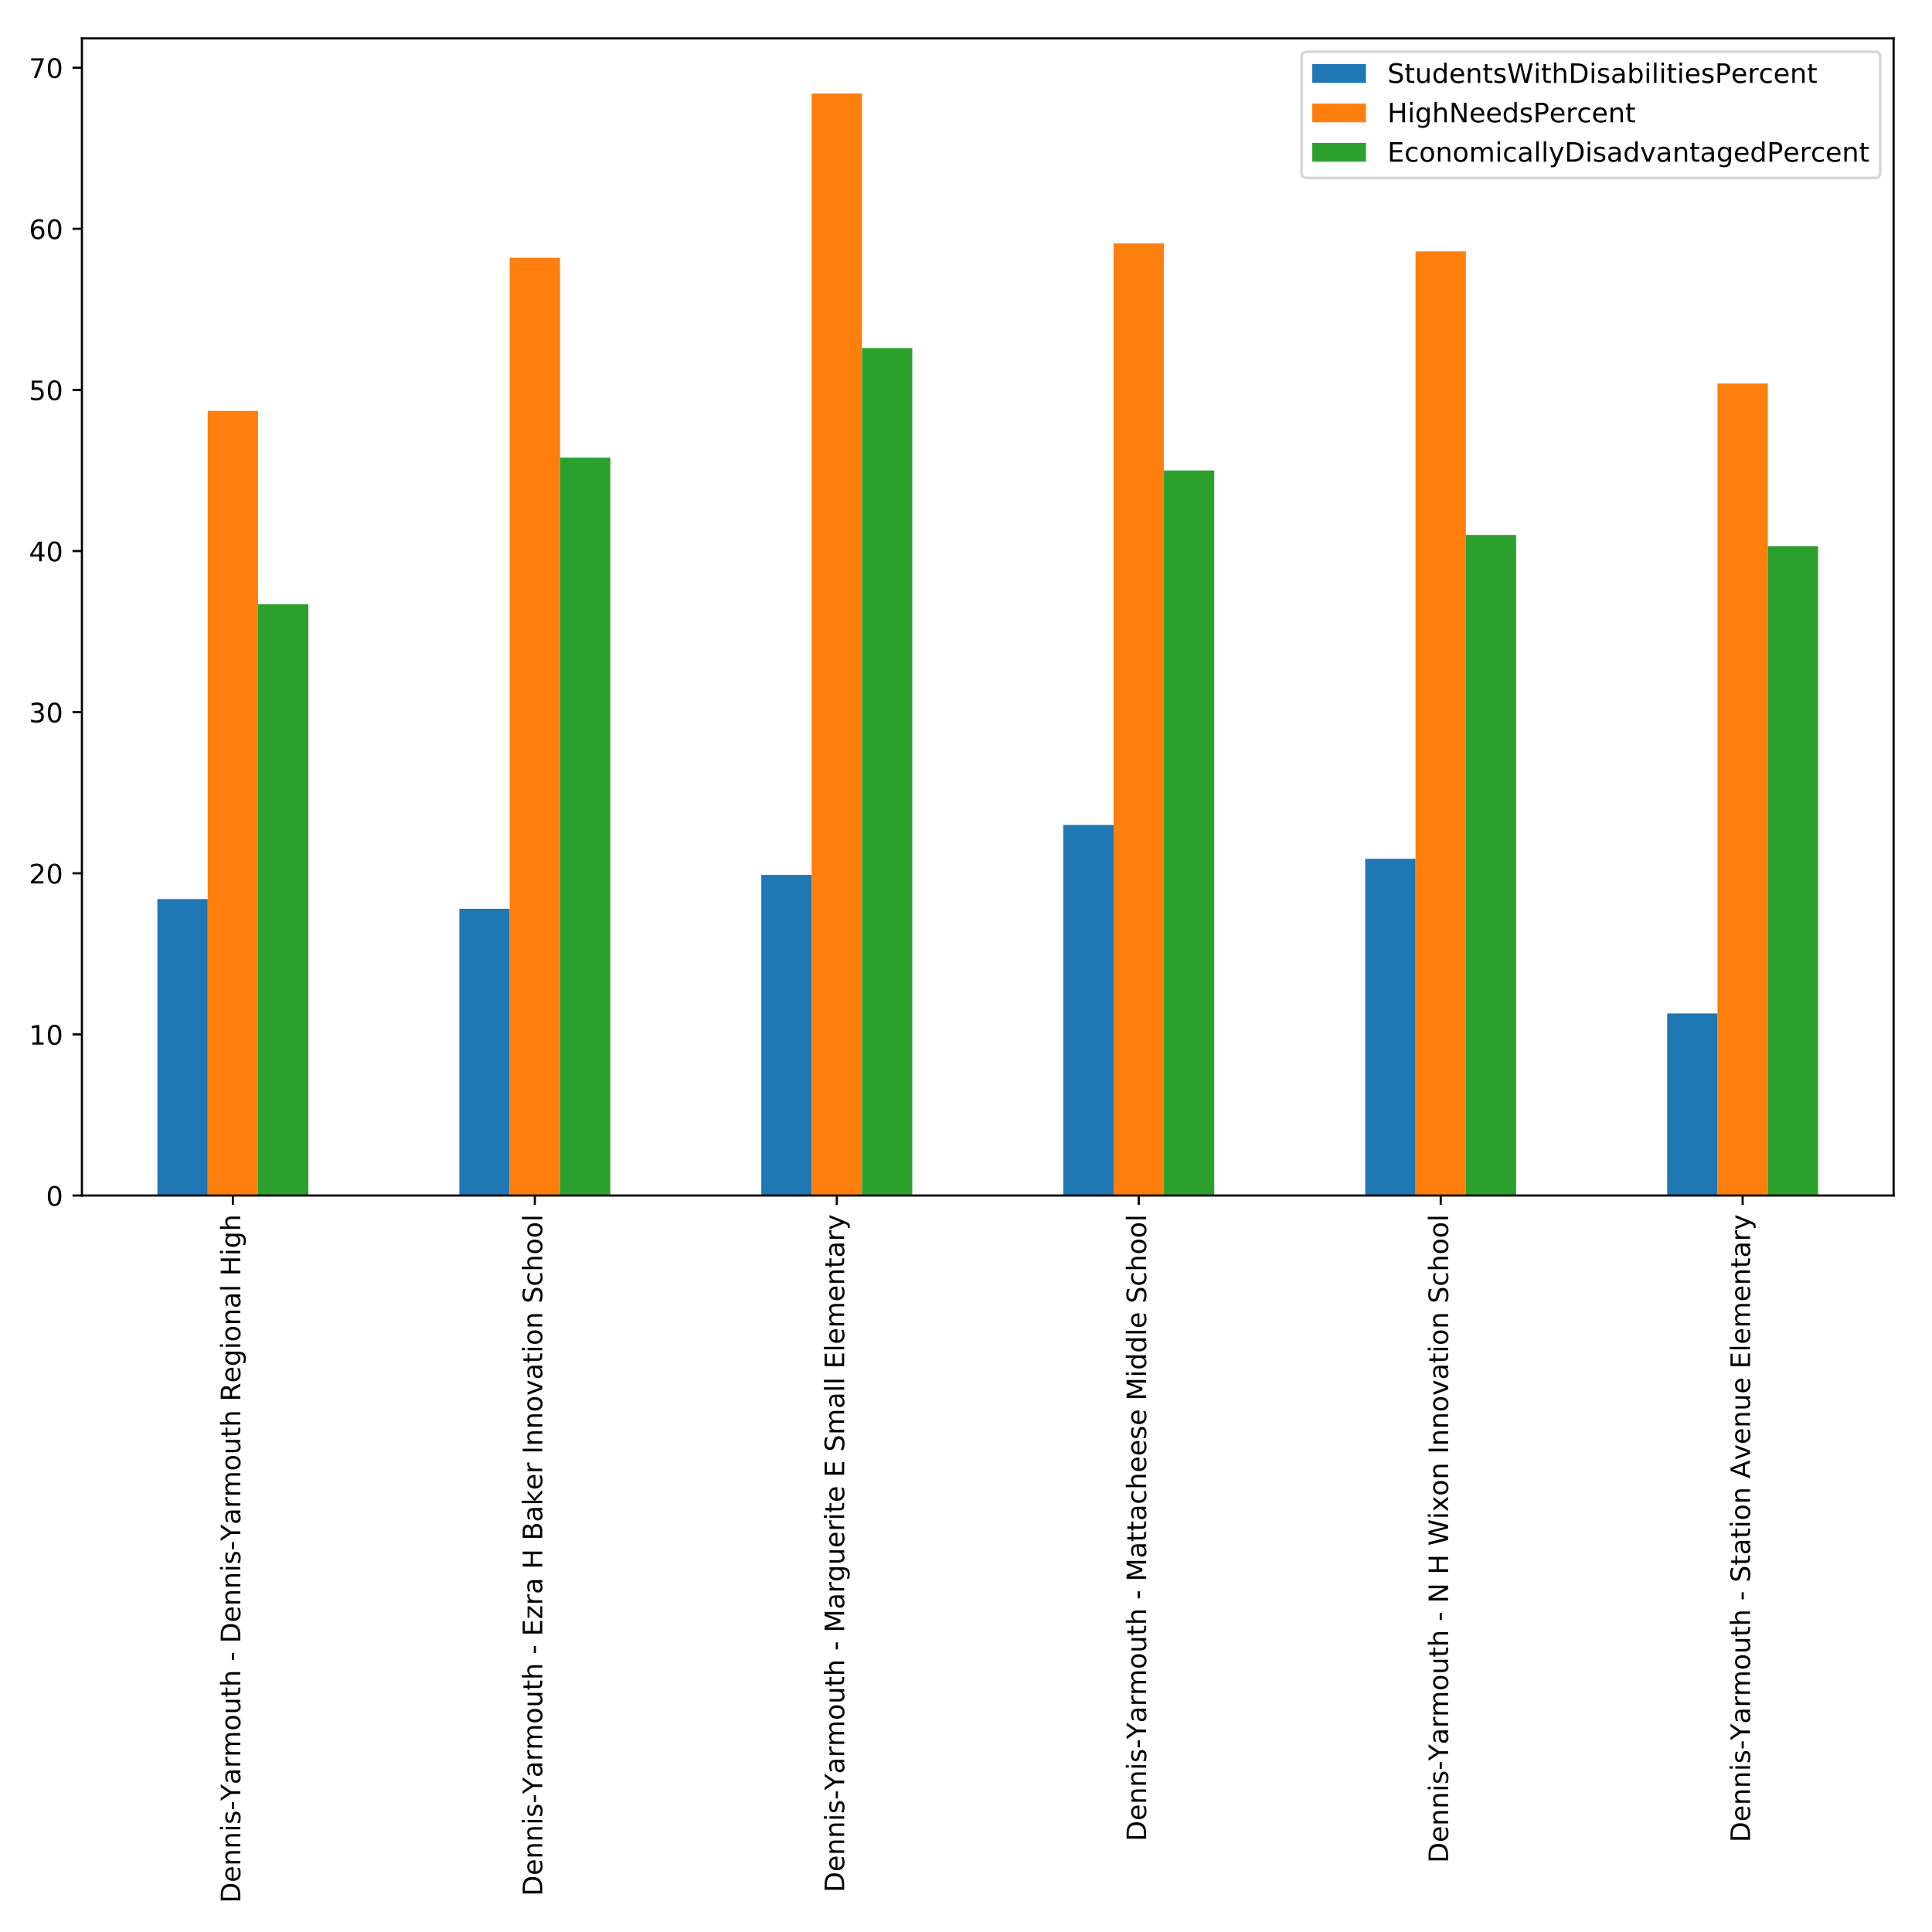 <?xml version="1.0" encoding="utf-8" standalone="no"?>
<!DOCTYPE svg PUBLIC "-//W3C//DTD SVG 1.1//EN"
  "http://www.w3.org/Graphics/SVG/1.1/DTD/svg11.dtd">
<!-- Created with matplotlib (http://matplotlib.org/) -->
<svg height="720pt" version="1.1" viewBox="0 0 720 720" width="720pt" xmlns="http://www.w3.org/2000/svg" xmlns:xlink="http://www.w3.org/1999/xlink">
 <defs>
  <style type="text/css">
*{stroke-linecap:butt;stroke-linejoin:round;}
  </style>
 </defs>
 <g id="figure_1">
  <g id="patch_1">
   <path d="M 0 720 
L 720 720 
L 720 0 
L 0 0 
z
" style="fill:#ffffff;"/>
  </g>
  <g id="axes_1">
   <g id="patch_2">
    <path d="M 30.525 445.539 
L 705.7 445.539 
L 705.7 14.3 
L 30.525 14.3 
z
" style="fill:#ffffff;"/>
   </g>
   <g id="patch_3">
    <path clip-path="url(#pc9cbc4e224)" d="M 58.657 445.539 
L 77.412 445.539 
L 77.412 335.057 
L 58.657 335.057 
z
" style="fill:#1f77b4;"/>
   </g>
   <g id="patch_4">
    <path clip-path="url(#pc9cbc4e224)" d="M 171.186 445.539 
L 189.941 445.539 
L 189.941 338.66 
L 171.186 338.66 
z
" style="fill:#1f77b4;"/>
   </g>
   <g id="patch_5">
    <path clip-path="url(#pc9cbc4e224)" d="M 283.716 445.539 
L 302.47 445.539 
L 302.47 326.051 
L 283.716 326.051 
z
" style="fill:#1f77b4;"/>
   </g>
   <g id="patch_6">
    <path clip-path="url(#pc9cbc4e224)" d="M 396.245 445.539 
L 415 445.539 
L 415 307.437 
L 396.245 307.437 
z
" style="fill:#1f77b4;"/>
   </g>
   <g id="patch_7">
    <path clip-path="url(#pc9cbc4e224)" d="M 508.774 445.539 
L 527.529 445.539 
L 527.529 320.046 
L 508.774 320.046 
z
" style="fill:#1f77b4;"/>
   </g>
   <g id="patch_8">
    <path clip-path="url(#pc9cbc4e224)" d="M 621.303 445.539 
L 640.058 445.539 
L 640.058 377.689 
L 621.303 377.689 
z
" style="fill:#1f77b4;"/>
   </g>
   <g id="patch_9">
    <path clip-path="url(#pc9cbc4e224)" d="M 77.412 445.539 
L 96.167 445.539 
L 96.167 153.123 
L 77.412 153.123 
z
" style="fill:#ff7f0e;"/>
   </g>
   <g id="patch_10">
    <path clip-path="url(#pc9cbc4e224)" d="M 189.941 445.539 
L 208.696 445.539 
L 208.696 96.081 
L 189.941 96.081 
z
" style="fill:#ff7f0e;"/>
   </g>
   <g id="patch_11">
    <path clip-path="url(#pc9cbc4e224)" d="M 302.47 445.539 
L 321.225 445.539 
L 321.225 34.835 
L 302.47 34.835 
z
" style="fill:#ff7f0e;"/>
   </g>
   <g id="patch_12">
    <path clip-path="url(#pc9cbc4e224)" d="M 415 445.539 
L 433.755 445.539 
L 433.755 90.677 
L 415 90.677 
z
" style="fill:#ff7f0e;"/>
   </g>
   <g id="patch_13">
    <path clip-path="url(#pc9cbc4e224)" d="M 527.529 445.539 
L 546.284 445.539 
L 546.284 93.679 
L 527.529 93.679 
z
" style="fill:#ff7f0e;"/>
   </g>
   <g id="patch_14">
    <path clip-path="url(#pc9cbc4e224)" d="M 640.058 445.539 
L 658.813 445.539 
L 658.813 142.915 
L 640.058 142.915 
z
" style="fill:#ff7f0e;"/>
   </g>
   <g id="patch_15">
    <path clip-path="url(#pc9cbc4e224)" d="M 96.167 445.539 
L 114.922 445.539 
L 114.922 225.176 
L 96.167 225.176 
z
" style="fill:#2ca02c;"/>
   </g>
   <g id="patch_16">
    <path clip-path="url(#pc9cbc4e224)" d="M 208.696 445.539 
L 227.451 445.539 
L 227.451 170.536 
L 208.696 170.536 
z
" style="fill:#2ca02c;"/>
   </g>
   <g id="patch_17">
    <path clip-path="url(#pc9cbc4e224)" d="M 321.225 445.539 
L 339.98 445.539 
L 339.98 129.705 
L 321.225 129.705 
z
" style="fill:#2ca02c;"/>
   </g>
   <g id="patch_18">
    <path clip-path="url(#pc9cbc4e224)" d="M 433.755 445.539 
L 452.509 445.539 
L 452.509 175.339 
L 433.755 175.339 
z
" style="fill:#2ca02c;"/>
   </g>
   <g id="patch_19">
    <path clip-path="url(#pc9cbc4e224)" d="M 546.284 445.539 
L 565.039 445.539 
L 565.039 199.357 
L 546.284 199.357 
z
" style="fill:#2ca02c;"/>
   </g>
   <g id="patch_20">
    <path clip-path="url(#pc9cbc4e224)" d="M 658.813 445.539 
L 677.568 445.539 
L 677.568 203.56 
L 658.813 203.56 
z
" style="fill:#2ca02c;"/>
   </g>
   <g id="matplotlib.axis_1">
    <g id="xtick_1">
     <g id="line2d_1">
      <defs>
       <path d="M 0 0 
L 0 3.5 
" id="m14539c5f6d" style="stroke:#000000;stroke-width:0.8;"/>
      </defs>
      <g>
       <use style="stroke:#000000;stroke-width:0.8;" x="86.79" xlink:href="#m14539c5f6d" y="445.539"/>
      </g>
     </g>
     <g id="text_1">
      <!-- Dennis-Yarmouth - Dennis-Yarmouth Regional High -->
      <defs>
       <path d="M 19.672 64.797 
L 19.672 8.109 
L 31.594 8.109 
Q 46.688 8.109 53.688 14.938 
Q 60.688 21.781 60.688 36.531 
Q 60.688 51.172 53.688 57.984 
Q 46.688 64.797 31.594 64.797 
z
M 9.812 72.906 
L 30.078 72.906 
Q 51.266 72.906 61.172 64.094 
Q 71.094 55.281 71.094 36.531 
Q 71.094 17.672 61.125 8.828 
Q 51.172 0 30.078 0 
L 9.812 0 
z
" id="DejaVuSans-44"/>
       <path d="M 56.203 29.594 
L 56.203 25.203 
L 14.891 25.203 
Q 15.484 15.922 20.484 11.062 
Q 25.484 6.203 34.422 6.203 
Q 39.594 6.203 44.453 7.469 
Q 49.312 8.734 54.109 11.281 
L 54.109 2.781 
Q 49.266 0.734 44.188 -0.344 
Q 39.109 -1.422 33.891 -1.422 
Q 20.797 -1.422 13.156 6.188 
Q 5.516 13.812 5.516 26.812 
Q 5.516 40.234 12.766 48.109 
Q 20.016 56 32.328 56 
Q 43.359 56 49.781 48.891 
Q 56.203 41.797 56.203 29.594 
z
M 47.219 32.234 
Q 47.125 39.594 43.094 43.984 
Q 39.062 48.391 32.422 48.391 
Q 24.906 48.391 20.391 44.141 
Q 15.875 39.891 15.188 32.172 
z
" id="DejaVuSans-65"/>
       <path d="M 54.891 33.016 
L 54.891 0 
L 45.906 0 
L 45.906 32.719 
Q 45.906 40.484 42.875 44.328 
Q 39.844 48.188 33.797 48.188 
Q 26.516 48.188 22.312 43.547 
Q 18.109 38.922 18.109 30.906 
L 18.109 0 
L 9.078 0 
L 9.078 54.688 
L 18.109 54.688 
L 18.109 46.188 
Q 21.344 51.125 25.703 53.562 
Q 30.078 56 35.797 56 
Q 45.219 56 50.047 50.172 
Q 54.891 44.344 54.891 33.016 
z
" id="DejaVuSans-6e"/>
       <path d="M 9.422 54.688 
L 18.406 54.688 
L 18.406 0 
L 9.422 0 
z
M 9.422 75.984 
L 18.406 75.984 
L 18.406 64.594 
L 9.422 64.594 
z
" id="DejaVuSans-69"/>
       <path d="M 44.281 53.078 
L 44.281 44.578 
Q 40.484 46.531 36.375 47.5 
Q 32.281 48.484 27.875 48.484 
Q 21.188 48.484 17.844 46.438 
Q 14.5 44.391 14.5 40.281 
Q 14.5 37.156 16.891 35.375 
Q 19.281 33.594 26.516 31.984 
L 29.594 31.297 
Q 39.156 29.25 43.188 25.516 
Q 47.219 21.781 47.219 15.094 
Q 47.219 7.469 41.188 3.016 
Q 35.156 -1.422 24.609 -1.422 
Q 20.219 -1.422 15.453 -0.562 
Q 10.688 0.297 5.422 2 
L 5.422 11.281 
Q 10.406 8.688 15.234 7.391 
Q 20.062 6.109 24.812 6.109 
Q 31.156 6.109 34.562 8.281 
Q 37.984 10.453 37.984 14.406 
Q 37.984 18.062 35.516 20.016 
Q 33.062 21.969 24.703 23.781 
L 21.578 24.516 
Q 13.234 26.266 9.516 29.906 
Q 5.812 33.547 5.812 39.891 
Q 5.812 47.609 11.281 51.797 
Q 16.75 56 26.812 56 
Q 31.781 56 36.172 55.266 
Q 40.578 54.547 44.281 53.078 
z
" id="DejaVuSans-73"/>
       <path d="M 4.891 31.391 
L 31.203 31.391 
L 31.203 23.391 
L 4.891 23.391 
z
" id="DejaVuSans-2d"/>
       <path d="M -0.203 72.906 
L 10.406 72.906 
L 30.609 42.922 
L 50.688 72.906 
L 61.281 72.906 
L 35.5 34.719 
L 35.5 0 
L 25.594 0 
L 25.594 34.719 
z
" id="DejaVuSans-59"/>
       <path d="M 34.281 27.484 
Q 23.391 27.484 19.188 25 
Q 14.984 22.516 14.984 16.5 
Q 14.984 11.719 18.141 8.906 
Q 21.297 6.109 26.703 6.109 
Q 34.188 6.109 38.703 11.406 
Q 43.219 16.703 43.219 25.484 
L 43.219 27.484 
z
M 52.203 31.203 
L 52.203 0 
L 43.219 0 
L 43.219 8.297 
Q 40.141 3.328 35.547 0.953 
Q 30.953 -1.422 24.312 -1.422 
Q 15.922 -1.422 10.953 3.297 
Q 6 8.016 6 15.922 
Q 6 25.141 12.172 29.828 
Q 18.359 34.516 30.609 34.516 
L 43.219 34.516 
L 43.219 35.406 
Q 43.219 41.609 39.141 45 
Q 35.062 48.391 27.688 48.391 
Q 23 48.391 18.547 47.266 
Q 14.109 46.141 10.016 43.891 
L 10.016 52.203 
Q 14.938 54.109 19.578 55.047 
Q 24.219 56 28.609 56 
Q 40.484 56 46.344 49.844 
Q 52.203 43.703 52.203 31.203 
z
" id="DejaVuSans-61"/>
       <path d="M 41.109 46.297 
Q 39.594 47.172 37.812 47.578 
Q 36.031 48 33.891 48 
Q 26.266 48 22.188 43.047 
Q 18.109 38.094 18.109 28.812 
L 18.109 0 
L 9.078 0 
L 9.078 54.688 
L 18.109 54.688 
L 18.109 46.188 
Q 20.953 51.172 25.484 53.578 
Q 30.031 56 36.531 56 
Q 37.453 56 38.578 55.875 
Q 39.703 55.766 41.062 55.516 
z
" id="DejaVuSans-72"/>
       <path d="M 52 44.188 
Q 55.375 50.25 60.062 53.125 
Q 64.75 56 71.094 56 
Q 79.641 56 84.281 50.016 
Q 88.922 44.047 88.922 33.016 
L 88.922 0 
L 79.891 0 
L 79.891 32.719 
Q 79.891 40.578 77.094 44.375 
Q 74.312 48.188 68.609 48.188 
Q 61.625 48.188 57.562 43.547 
Q 53.516 38.922 53.516 30.906 
L 53.516 0 
L 44.484 0 
L 44.484 32.719 
Q 44.484 40.625 41.703 44.406 
Q 38.922 48.188 33.109 48.188 
Q 26.219 48.188 22.156 43.531 
Q 18.109 38.875 18.109 30.906 
L 18.109 0 
L 9.078 0 
L 9.078 54.688 
L 18.109 54.688 
L 18.109 46.188 
Q 21.188 51.219 25.484 53.609 
Q 29.781 56 35.688 56 
Q 41.656 56 45.828 52.969 
Q 50 49.953 52 44.188 
z
" id="DejaVuSans-6d"/>
       <path d="M 30.609 48.391 
Q 23.391 48.391 19.188 42.75 
Q 14.984 37.109 14.984 27.297 
Q 14.984 17.484 19.156 11.844 
Q 23.344 6.203 30.609 6.203 
Q 37.797 6.203 41.984 11.859 
Q 46.188 17.531 46.188 27.297 
Q 46.188 37.016 41.984 42.703 
Q 37.797 48.391 30.609 48.391 
z
M 30.609 56 
Q 42.328 56 49.016 48.375 
Q 55.719 40.766 55.719 27.297 
Q 55.719 13.875 49.016 6.219 
Q 42.328 -1.422 30.609 -1.422 
Q 18.844 -1.422 12.172 6.219 
Q 5.516 13.875 5.516 27.297 
Q 5.516 40.766 12.172 48.375 
Q 18.844 56 30.609 56 
z
" id="DejaVuSans-6f"/>
       <path d="M 8.5 21.578 
L 8.5 54.688 
L 17.484 54.688 
L 17.484 21.922 
Q 17.484 14.156 20.5 10.266 
Q 23.531 6.391 29.594 6.391 
Q 36.859 6.391 41.078 11.031 
Q 45.312 15.672 45.312 23.688 
L 45.312 54.688 
L 54.297 54.688 
L 54.297 0 
L 45.312 0 
L 45.312 8.406 
Q 42.047 3.422 37.719 1 
Q 33.406 -1.422 27.688 -1.422 
Q 18.266 -1.422 13.375 4.438 
Q 8.5 10.297 8.5 21.578 
z
M 31.109 56 
z
" id="DejaVuSans-75"/>
       <path d="M 18.312 70.219 
L 18.312 54.688 
L 36.812 54.688 
L 36.812 47.703 
L 18.312 47.703 
L 18.312 18.016 
Q 18.312 11.328 20.141 9.422 
Q 21.969 7.516 27.594 7.516 
L 36.812 7.516 
L 36.812 0 
L 27.594 0 
Q 17.188 0 13.234 3.875 
Q 9.281 7.766 9.281 18.016 
L 9.281 47.703 
L 2.688 47.703 
L 2.688 54.688 
L 9.281 54.688 
L 9.281 70.219 
z
" id="DejaVuSans-74"/>
       <path d="M 54.891 33.016 
L 54.891 0 
L 45.906 0 
L 45.906 32.719 
Q 45.906 40.484 42.875 44.328 
Q 39.844 48.188 33.797 48.188 
Q 26.516 48.188 22.312 43.547 
Q 18.109 38.922 18.109 30.906 
L 18.109 0 
L 9.078 0 
L 9.078 75.984 
L 18.109 75.984 
L 18.109 46.188 
Q 21.344 51.125 25.703 53.562 
Q 30.078 56 35.797 56 
Q 45.219 56 50.047 50.172 
Q 54.891 44.344 54.891 33.016 
z
" id="DejaVuSans-68"/>
       <path id="DejaVuSans-20"/>
       <path d="M 44.391 34.188 
Q 47.562 33.109 50.562 29.594 
Q 53.562 26.078 56.594 19.922 
L 66.609 0 
L 56 0 
L 46.688 18.703 
Q 43.062 26.031 39.672 28.422 
Q 36.281 30.812 30.422 30.812 
L 19.672 30.812 
L 19.672 0 
L 9.812 0 
L 9.812 72.906 
L 32.078 72.906 
Q 44.578 72.906 50.734 67.672 
Q 56.891 62.453 56.891 51.906 
Q 56.891 45.016 53.688 40.469 
Q 50.484 35.938 44.391 34.188 
z
M 19.672 64.797 
L 19.672 38.922 
L 32.078 38.922 
Q 39.203 38.922 42.844 42.219 
Q 46.484 45.516 46.484 51.906 
Q 46.484 58.297 42.844 61.547 
Q 39.203 64.797 32.078 64.797 
z
" id="DejaVuSans-52"/>
       <path d="M 45.406 27.984 
Q 45.406 37.75 41.375 43.109 
Q 37.359 48.484 30.078 48.484 
Q 22.859 48.484 18.828 43.109 
Q 14.797 37.75 14.797 27.984 
Q 14.797 18.266 18.828 12.891 
Q 22.859 7.516 30.078 7.516 
Q 37.359 7.516 41.375 12.891 
Q 45.406 18.266 45.406 27.984 
z
M 54.391 6.781 
Q 54.391 -7.172 48.188 -13.984 
Q 42 -20.797 29.203 -20.797 
Q 24.469 -20.797 20.266 -20.094 
Q 16.062 -19.391 12.109 -17.922 
L 12.109 -9.188 
Q 16.062 -11.328 19.922 -12.344 
Q 23.781 -13.375 27.781 -13.375 
Q 36.625 -13.375 41.016 -8.766 
Q 45.406 -4.156 45.406 5.172 
L 45.406 9.625 
Q 42.625 4.781 38.281 2.391 
Q 33.938 0 27.875 0 
Q 17.828 0 11.672 7.656 
Q 5.516 15.328 5.516 27.984 
Q 5.516 40.672 11.672 48.328 
Q 17.828 56 27.875 56 
Q 33.938 56 38.281 53.609 
Q 42.625 51.219 45.406 46.391 
L 45.406 54.688 
L 54.391 54.688 
z
" id="DejaVuSans-67"/>
       <path d="M 9.422 75.984 
L 18.406 75.984 
L 18.406 0 
L 9.422 0 
z
" id="DejaVuSans-6c"/>
       <path d="M 9.812 72.906 
L 19.672 72.906 
L 19.672 43.016 
L 55.516 43.016 
L 55.516 72.906 
L 65.375 72.906 
L 65.375 0 
L 55.516 0 
L 55.516 34.719 
L 19.672 34.719 
L 19.672 0 
L 9.812 0 
z
" id="DejaVuSans-48"/>
      </defs>
      <g transform="translate(89.549 709.2)rotate(-90)scale(0.1 -0.1)">
       <use xlink:href="#DejaVuSans-44"/>
       <use x="77.002" xlink:href="#DejaVuSans-65"/>
       <use x="138.525" xlink:href="#DejaVuSans-6e"/>
       <use x="201.904" xlink:href="#DejaVuSans-6e"/>
       <use x="265.283" xlink:href="#DejaVuSans-69"/>
       <use x="293.066" xlink:href="#DejaVuSans-73"/>
       <use x="345.166" xlink:href="#DejaVuSans-2d"/>
       <use x="381.078" xlink:href="#DejaVuSans-59"/>
       <use x="441.959" xlink:href="#DejaVuSans-61"/>
       <use x="503.238" xlink:href="#DejaVuSans-72"/>
       <use x="544.336" xlink:href="#DejaVuSans-6d"/>
       <use x="641.748" xlink:href="#DejaVuSans-6f"/>
       <use x="702.93" xlink:href="#DejaVuSans-75"/>
       <use x="766.309" xlink:href="#DejaVuSans-74"/>
       <use x="805.518" xlink:href="#DejaVuSans-68"/>
       <use x="868.896" xlink:href="#DejaVuSans-20"/>
       <use x="900.684" xlink:href="#DejaVuSans-2d"/>
       <use x="936.768" xlink:href="#DejaVuSans-20"/>
       <use x="968.555" xlink:href="#DejaVuSans-44"/>
       <use x="1045.557" xlink:href="#DejaVuSans-65"/>
       <use x="1107.08" xlink:href="#DejaVuSans-6e"/>
       <use x="1170.459" xlink:href="#DejaVuSans-6e"/>
       <use x="1233.838" xlink:href="#DejaVuSans-69"/>
       <use x="1261.621" xlink:href="#DejaVuSans-73"/>
       <use x="1313.721" xlink:href="#DejaVuSans-2d"/>
       <use x="1349.633" xlink:href="#DejaVuSans-59"/>
       <use x="1410.514" xlink:href="#DejaVuSans-61"/>
       <use x="1471.793" xlink:href="#DejaVuSans-72"/>
       <use x="1512.891" xlink:href="#DejaVuSans-6d"/>
       <use x="1610.303" xlink:href="#DejaVuSans-6f"/>
       <use x="1671.484" xlink:href="#DejaVuSans-75"/>
       <use x="1734.863" xlink:href="#DejaVuSans-74"/>
       <use x="1774.072" xlink:href="#DejaVuSans-68"/>
       <use x="1837.451" xlink:href="#DejaVuSans-20"/>
       <use x="1869.238" xlink:href="#DejaVuSans-52"/>
       <use x="1938.658" xlink:href="#DejaVuSans-65"/>
       <use x="2000.182" xlink:href="#DejaVuSans-67"/>
       <use x="2063.658" xlink:href="#DejaVuSans-69"/>
       <use x="2091.441" xlink:href="#DejaVuSans-6f"/>
       <use x="2152.623" xlink:href="#DejaVuSans-6e"/>
       <use x="2216.002" xlink:href="#DejaVuSans-61"/>
       <use x="2277.281" xlink:href="#DejaVuSans-6c"/>
       <use x="2305.064" xlink:href="#DejaVuSans-20"/>
       <use x="2336.852" xlink:href="#DejaVuSans-48"/>
       <use x="2412.047" xlink:href="#DejaVuSans-69"/>
       <use x="2439.83" xlink:href="#DejaVuSans-67"/>
       <use x="2503.307" xlink:href="#DejaVuSans-68"/>
      </g>
     </g>
    </g>
    <g id="xtick_2">
     <g id="line2d_2">
      <g>
       <use style="stroke:#000000;stroke-width:0.8;" x="199.319" xlink:href="#m14539c5f6d" y="445.539"/>
      </g>
     </g>
     <g id="text_2">
      <!-- Dennis-Yarmouth - Ezra H Baker Innovation School -->
      <defs>
       <path d="M 9.812 72.906 
L 55.906 72.906 
L 55.906 64.594 
L 19.672 64.594 
L 19.672 43.016 
L 54.391 43.016 
L 54.391 34.719 
L 19.672 34.719 
L 19.672 8.297 
L 56.781 8.297 
L 56.781 0 
L 9.812 0 
z
" id="DejaVuSans-45"/>
       <path d="M 5.516 54.688 
L 48.188 54.688 
L 48.188 46.484 
L 14.406 7.172 
L 48.188 7.172 
L 48.188 0 
L 4.297 0 
L 4.297 8.203 
L 38.094 47.516 
L 5.516 47.516 
z
" id="DejaVuSans-7a"/>
       <path d="M 19.672 34.812 
L 19.672 8.109 
L 35.5 8.109 
Q 43.453 8.109 47.281 11.406 
Q 51.125 14.703 51.125 21.484 
Q 51.125 28.328 47.281 31.562 
Q 43.453 34.812 35.5 34.812 
z
M 19.672 64.797 
L 19.672 42.828 
L 34.281 42.828 
Q 41.5 42.828 45.031 45.531 
Q 48.578 48.25 48.578 53.812 
Q 48.578 59.328 45.031 62.062 
Q 41.5 64.797 34.281 64.797 
z
M 9.812 72.906 
L 35.016 72.906 
Q 46.297 72.906 52.391 68.219 
Q 58.5 63.531 58.5 54.891 
Q 58.5 48.188 55.375 44.234 
Q 52.25 40.281 46.188 39.312 
Q 53.469 37.75 57.5 32.781 
Q 61.531 27.828 61.531 20.406 
Q 61.531 10.641 54.891 5.312 
Q 48.25 0 35.984 0 
L 9.812 0 
z
" id="DejaVuSans-42"/>
       <path d="M 9.078 75.984 
L 18.109 75.984 
L 18.109 31.109 
L 44.922 54.688 
L 56.391 54.688 
L 27.391 29.109 
L 57.625 0 
L 45.906 0 
L 18.109 26.703 
L 18.109 0 
L 9.078 0 
z
" id="DejaVuSans-6b"/>
       <path d="M 9.812 72.906 
L 19.672 72.906 
L 19.672 0 
L 9.812 0 
z
" id="DejaVuSans-49"/>
       <path d="M 2.984 54.688 
L 12.5 54.688 
L 29.594 8.797 
L 46.688 54.688 
L 56.203 54.688 
L 35.688 0 
L 23.484 0 
z
" id="DejaVuSans-76"/>
       <path d="M 53.516 70.516 
L 53.516 60.891 
Q 47.906 63.578 42.922 64.891 
Q 37.938 66.219 33.297 66.219 
Q 25.25 66.219 20.875 63.094 
Q 16.5 59.969 16.5 54.203 
Q 16.5 49.359 19.406 46.891 
Q 22.312 44.438 30.422 42.922 
L 36.375 41.703 
Q 47.406 39.594 52.656 34.297 
Q 57.906 29 57.906 20.125 
Q 57.906 9.516 50.797 4.047 
Q 43.703 -1.422 29.984 -1.422 
Q 24.812 -1.422 18.969 -0.25 
Q 13.141 0.922 6.891 3.219 
L 6.891 13.375 
Q 12.891 10.016 18.656 8.297 
Q 24.422 6.594 29.984 6.594 
Q 38.422 6.594 43.016 9.906 
Q 47.609 13.234 47.609 19.391 
Q 47.609 24.75 44.312 27.781 
Q 41.016 30.812 33.5 32.328 
L 27.484 33.5 
Q 16.453 35.688 11.516 40.375 
Q 6.594 45.062 6.594 53.422 
Q 6.594 63.094 13.406 68.656 
Q 20.219 74.219 32.172 74.219 
Q 37.312 74.219 42.625 73.281 
Q 47.953 72.359 53.516 70.516 
z
" id="DejaVuSans-53"/>
       <path d="M 48.781 52.594 
L 48.781 44.188 
Q 44.969 46.297 41.141 47.344 
Q 37.312 48.391 33.406 48.391 
Q 24.656 48.391 19.812 42.844 
Q 14.984 37.312 14.984 27.297 
Q 14.984 17.281 19.812 11.734 
Q 24.656 6.203 33.406 6.203 
Q 37.312 6.203 41.141 7.25 
Q 44.969 8.297 48.781 10.406 
L 48.781 2.094 
Q 45.016 0.344 40.984 -0.531 
Q 36.969 -1.422 32.422 -1.422 
Q 20.062 -1.422 12.781 6.344 
Q 5.516 14.109 5.516 27.297 
Q 5.516 40.672 12.859 48.328 
Q 20.219 56 33.016 56 
Q 37.156 56 41.109 55.141 
Q 45.062 54.297 48.781 52.594 
z
" id="DejaVuSans-63"/>
      </defs>
      <g transform="translate(202.078 706.612)rotate(-90)scale(0.1 -0.1)">
       <use xlink:href="#DejaVuSans-44"/>
       <use x="77.002" xlink:href="#DejaVuSans-65"/>
       <use x="138.525" xlink:href="#DejaVuSans-6e"/>
       <use x="201.904" xlink:href="#DejaVuSans-6e"/>
       <use x="265.283" xlink:href="#DejaVuSans-69"/>
       <use x="293.066" xlink:href="#DejaVuSans-73"/>
       <use x="345.166" xlink:href="#DejaVuSans-2d"/>
       <use x="381.078" xlink:href="#DejaVuSans-59"/>
       <use x="441.959" xlink:href="#DejaVuSans-61"/>
       <use x="503.238" xlink:href="#DejaVuSans-72"/>
       <use x="544.336" xlink:href="#DejaVuSans-6d"/>
       <use x="641.748" xlink:href="#DejaVuSans-6f"/>
       <use x="702.93" xlink:href="#DejaVuSans-75"/>
       <use x="766.309" xlink:href="#DejaVuSans-74"/>
       <use x="805.518" xlink:href="#DejaVuSans-68"/>
       <use x="868.896" xlink:href="#DejaVuSans-20"/>
       <use x="900.684" xlink:href="#DejaVuSans-2d"/>
       <use x="936.768" xlink:href="#DejaVuSans-20"/>
       <use x="968.555" xlink:href="#DejaVuSans-45"/>
       <use x="1031.738" xlink:href="#DejaVuSans-7a"/>
       <use x="1084.229" xlink:href="#DejaVuSans-72"/>
       <use x="1125.342" xlink:href="#DejaVuSans-61"/>
       <use x="1186.621" xlink:href="#DejaVuSans-20"/>
       <use x="1218.408" xlink:href="#DejaVuSans-48"/>
       <use x="1293.604" xlink:href="#DejaVuSans-20"/>
       <use x="1325.391" xlink:href="#DejaVuSans-42"/>
       <use x="1393.994" xlink:href="#DejaVuSans-61"/>
       <use x="1455.273" xlink:href="#DejaVuSans-6b"/>
       <use x="1513.137" xlink:href="#DejaVuSans-65"/>
       <use x="1574.66" xlink:href="#DejaVuSans-72"/>
       <use x="1615.773" xlink:href="#DejaVuSans-20"/>
       <use x="1647.561" xlink:href="#DejaVuSans-49"/>
       <use x="1677.053" xlink:href="#DejaVuSans-6e"/>
       <use x="1740.432" xlink:href="#DejaVuSans-6e"/>
       <use x="1803.811" xlink:href="#DejaVuSans-6f"/>
       <use x="1864.992" xlink:href="#DejaVuSans-76"/>
       <use x="1924.172" xlink:href="#DejaVuSans-61"/>
       <use x="1985.451" xlink:href="#DejaVuSans-74"/>
       <use x="2024.66" xlink:href="#DejaVuSans-69"/>
       <use x="2052.443" xlink:href="#DejaVuSans-6f"/>
       <use x="2113.625" xlink:href="#DejaVuSans-6e"/>
       <use x="2177.004" xlink:href="#DejaVuSans-20"/>
       <use x="2208.791" xlink:href="#DejaVuSans-53"/>
       <use x="2272.268" xlink:href="#DejaVuSans-63"/>
       <use x="2327.248" xlink:href="#DejaVuSans-68"/>
       <use x="2390.627" xlink:href="#DejaVuSans-6f"/>
       <use x="2451.809" xlink:href="#DejaVuSans-6f"/>
       <use x="2512.99" xlink:href="#DejaVuSans-6c"/>
      </g>
     </g>
    </g>
    <g id="xtick_3">
     <g id="line2d_3">
      <g>
       <use style="stroke:#000000;stroke-width:0.8;" x="311.848" xlink:href="#m14539c5f6d" y="445.539"/>
      </g>
     </g>
     <g id="text_3">
      <!-- Dennis-Yarmouth - Marguerite E Small Elementary -->
      <defs>
       <path d="M 9.812 72.906 
L 24.516 72.906 
L 43.109 23.297 
L 61.812 72.906 
L 76.516 72.906 
L 76.516 0 
L 66.891 0 
L 66.891 64.016 
L 48.094 14.016 
L 38.188 14.016 
L 19.391 64.016 
L 19.391 0 
L 9.812 0 
z
" id="DejaVuSans-4d"/>
       <path d="M 32.172 -5.078 
Q 28.375 -14.844 24.75 -17.812 
Q 21.141 -20.797 15.094 -20.797 
L 7.906 -20.797 
L 7.906 -13.281 
L 13.188 -13.281 
Q 16.891 -13.281 18.938 -11.516 
Q 21 -9.766 23.484 -3.219 
L 25.094 0.875 
L 2.984 54.688 
L 12.5 54.688 
L 29.594 11.922 
L 46.688 54.688 
L 56.203 54.688 
z
" id="DejaVuSans-79"/>
      </defs>
      <g transform="translate(314.607 705.242)rotate(-90)scale(0.1 -0.1)">
       <use xlink:href="#DejaVuSans-44"/>
       <use x="77.002" xlink:href="#DejaVuSans-65"/>
       <use x="138.525" xlink:href="#DejaVuSans-6e"/>
       <use x="201.904" xlink:href="#DejaVuSans-6e"/>
       <use x="265.283" xlink:href="#DejaVuSans-69"/>
       <use x="293.066" xlink:href="#DejaVuSans-73"/>
       <use x="345.166" xlink:href="#DejaVuSans-2d"/>
       <use x="381.078" xlink:href="#DejaVuSans-59"/>
       <use x="441.959" xlink:href="#DejaVuSans-61"/>
       <use x="503.238" xlink:href="#DejaVuSans-72"/>
       <use x="544.336" xlink:href="#DejaVuSans-6d"/>
       <use x="641.748" xlink:href="#DejaVuSans-6f"/>
       <use x="702.93" xlink:href="#DejaVuSans-75"/>
       <use x="766.309" xlink:href="#DejaVuSans-74"/>
       <use x="805.518" xlink:href="#DejaVuSans-68"/>
       <use x="868.896" xlink:href="#DejaVuSans-20"/>
       <use x="900.684" xlink:href="#DejaVuSans-2d"/>
       <use x="936.768" xlink:href="#DejaVuSans-20"/>
       <use x="968.555" xlink:href="#DejaVuSans-4d"/>
       <use x="1054.834" xlink:href="#DejaVuSans-61"/>
       <use x="1116.113" xlink:href="#DejaVuSans-72"/>
       <use x="1157.211" xlink:href="#DejaVuSans-67"/>
       <use x="1220.688" xlink:href="#DejaVuSans-75"/>
       <use x="1284.066" xlink:href="#DejaVuSans-65"/>
       <use x="1345.59" xlink:href="#DejaVuSans-72"/>
       <use x="1386.703" xlink:href="#DejaVuSans-69"/>
       <use x="1414.486" xlink:href="#DejaVuSans-74"/>
       <use x="1453.695" xlink:href="#DejaVuSans-65"/>
       <use x="1515.219" xlink:href="#DejaVuSans-20"/>
       <use x="1547.006" xlink:href="#DejaVuSans-45"/>
       <use x="1610.189" xlink:href="#DejaVuSans-20"/>
       <use x="1641.977" xlink:href="#DejaVuSans-53"/>
       <use x="1705.453" xlink:href="#DejaVuSans-6d"/>
       <use x="1802.865" xlink:href="#DejaVuSans-61"/>
       <use x="1864.145" xlink:href="#DejaVuSans-6c"/>
       <use x="1891.928" xlink:href="#DejaVuSans-6c"/>
       <use x="1919.711" xlink:href="#DejaVuSans-20"/>
       <use x="1951.498" xlink:href="#DejaVuSans-45"/>
       <use x="2014.682" xlink:href="#DejaVuSans-6c"/>
       <use x="2042.465" xlink:href="#DejaVuSans-65"/>
       <use x="2103.988" xlink:href="#DejaVuSans-6d"/>
       <use x="2201.4" xlink:href="#DejaVuSans-65"/>
       <use x="2262.924" xlink:href="#DejaVuSans-6e"/>
       <use x="2326.303" xlink:href="#DejaVuSans-74"/>
       <use x="2365.512" xlink:href="#DejaVuSans-61"/>
       <use x="2426.791" xlink:href="#DejaVuSans-72"/>
       <use x="2467.904" xlink:href="#DejaVuSans-79"/>
      </g>
     </g>
    </g>
    <g id="xtick_4">
     <g id="line2d_4">
      <g>
       <use style="stroke:#000000;stroke-width:0.8;" x="424.377" xlink:href="#m14539c5f6d" y="445.539"/>
      </g>
     </g>
     <g id="text_4">
      <!-- Dennis-Yarmouth - Mattacheese Middle School -->
      <defs>
       <path d="M 45.406 46.391 
L 45.406 75.984 
L 54.391 75.984 
L 54.391 0 
L 45.406 0 
L 45.406 8.203 
Q 42.578 3.328 38.25 0.953 
Q 33.938 -1.422 27.875 -1.422 
Q 17.969 -1.422 11.734 6.484 
Q 5.516 14.406 5.516 27.297 
Q 5.516 40.188 11.734 48.094 
Q 17.969 56 27.875 56 
Q 33.938 56 38.25 53.625 
Q 42.578 51.266 45.406 46.391 
z
M 14.797 27.297 
Q 14.797 17.391 18.875 11.75 
Q 22.953 6.109 30.078 6.109 
Q 37.203 6.109 41.297 11.75 
Q 45.406 17.391 45.406 27.297 
Q 45.406 37.203 41.297 42.844 
Q 37.203 48.484 30.078 48.484 
Q 22.953 48.484 18.875 42.844 
Q 14.797 37.203 14.797 27.297 
z
" id="DejaVuSans-64"/>
      </defs>
      <g transform="translate(427.136 686.209)rotate(-90)scale(0.1 -0.1)">
       <use xlink:href="#DejaVuSans-44"/>
       <use x="77.002" xlink:href="#DejaVuSans-65"/>
       <use x="138.525" xlink:href="#DejaVuSans-6e"/>
       <use x="201.904" xlink:href="#DejaVuSans-6e"/>
       <use x="265.283" xlink:href="#DejaVuSans-69"/>
       <use x="293.066" xlink:href="#DejaVuSans-73"/>
       <use x="345.166" xlink:href="#DejaVuSans-2d"/>
       <use x="381.078" xlink:href="#DejaVuSans-59"/>
       <use x="441.959" xlink:href="#DejaVuSans-61"/>
       <use x="503.238" xlink:href="#DejaVuSans-72"/>
       <use x="544.336" xlink:href="#DejaVuSans-6d"/>
       <use x="641.748" xlink:href="#DejaVuSans-6f"/>
       <use x="702.93" xlink:href="#DejaVuSans-75"/>
       <use x="766.309" xlink:href="#DejaVuSans-74"/>
       <use x="805.518" xlink:href="#DejaVuSans-68"/>
       <use x="868.896" xlink:href="#DejaVuSans-20"/>
       <use x="900.684" xlink:href="#DejaVuSans-2d"/>
       <use x="936.768" xlink:href="#DejaVuSans-20"/>
       <use x="968.555" xlink:href="#DejaVuSans-4d"/>
       <use x="1054.834" xlink:href="#DejaVuSans-61"/>
       <use x="1116.113" xlink:href="#DejaVuSans-74"/>
       <use x="1155.322" xlink:href="#DejaVuSans-74"/>
       <use x="1194.531" xlink:href="#DejaVuSans-61"/>
       <use x="1255.811" xlink:href="#DejaVuSans-63"/>
       <use x="1310.791" xlink:href="#DejaVuSans-68"/>
       <use x="1374.17" xlink:href="#DejaVuSans-65"/>
       <use x="1435.693" xlink:href="#DejaVuSans-65"/>
       <use x="1497.217" xlink:href="#DejaVuSans-73"/>
       <use x="1549.316" xlink:href="#DejaVuSans-65"/>
       <use x="1610.84" xlink:href="#DejaVuSans-20"/>
       <use x="1642.627" xlink:href="#DejaVuSans-4d"/>
       <use x="1728.906" xlink:href="#DejaVuSans-69"/>
       <use x="1756.689" xlink:href="#DejaVuSans-64"/>
       <use x="1820.166" xlink:href="#DejaVuSans-64"/>
       <use x="1883.643" xlink:href="#DejaVuSans-6c"/>
       <use x="1911.426" xlink:href="#DejaVuSans-65"/>
       <use x="1972.949" xlink:href="#DejaVuSans-20"/>
       <use x="2004.736" xlink:href="#DejaVuSans-53"/>
       <use x="2068.213" xlink:href="#DejaVuSans-63"/>
       <use x="2123.193" xlink:href="#DejaVuSans-68"/>
       <use x="2186.572" xlink:href="#DejaVuSans-6f"/>
       <use x="2247.754" xlink:href="#DejaVuSans-6f"/>
       <use x="2308.936" xlink:href="#DejaVuSans-6c"/>
      </g>
     </g>
    </g>
    <g id="xtick_5">
     <g id="line2d_5">
      <g>
       <use style="stroke:#000000;stroke-width:0.8;" x="536.906" xlink:href="#m14539c5f6d" y="445.539"/>
      </g>
     </g>
     <g id="text_5">
      <!-- Dennis-Yarmouth - N H Wixon Innovation School -->
      <defs>
       <path d="M 9.812 72.906 
L 23.094 72.906 
L 55.422 11.922 
L 55.422 72.906 
L 64.984 72.906 
L 64.984 0 
L 51.703 0 
L 19.391 60.984 
L 19.391 0 
L 9.812 0 
z
" id="DejaVuSans-4e"/>
       <path d="M 3.328 72.906 
L 13.281 72.906 
L 28.609 11.281 
L 43.891 72.906 
L 54.984 72.906 
L 70.312 11.281 
L 85.594 72.906 
L 95.609 72.906 
L 77.297 0 
L 64.891 0 
L 49.516 63.281 
L 33.984 0 
L 21.578 0 
z
" id="DejaVuSans-57"/>
       <path d="M 54.891 54.688 
L 35.109 28.078 
L 55.906 0 
L 45.312 0 
L 29.391 21.484 
L 13.484 0 
L 2.875 0 
L 24.125 28.609 
L 4.688 54.688 
L 15.281 54.688 
L 29.781 35.203 
L 44.281 54.688 
z
" id="DejaVuSans-78"/>
      </defs>
      <g transform="translate(539.666 694.281)rotate(-90)scale(0.1 -0.1)">
       <use xlink:href="#DejaVuSans-44"/>
       <use x="77.002" xlink:href="#DejaVuSans-65"/>
       <use x="138.525" xlink:href="#DejaVuSans-6e"/>
       <use x="201.904" xlink:href="#DejaVuSans-6e"/>
       <use x="265.283" xlink:href="#DejaVuSans-69"/>
       <use x="293.066" xlink:href="#DejaVuSans-73"/>
       <use x="345.166" xlink:href="#DejaVuSans-2d"/>
       <use x="381.078" xlink:href="#DejaVuSans-59"/>
       <use x="441.959" xlink:href="#DejaVuSans-61"/>
       <use x="503.238" xlink:href="#DejaVuSans-72"/>
       <use x="544.336" xlink:href="#DejaVuSans-6d"/>
       <use x="641.748" xlink:href="#DejaVuSans-6f"/>
       <use x="702.93" xlink:href="#DejaVuSans-75"/>
       <use x="766.309" xlink:href="#DejaVuSans-74"/>
       <use x="805.518" xlink:href="#DejaVuSans-68"/>
       <use x="868.896" xlink:href="#DejaVuSans-20"/>
       <use x="900.684" xlink:href="#DejaVuSans-2d"/>
       <use x="936.768" xlink:href="#DejaVuSans-20"/>
       <use x="968.555" xlink:href="#DejaVuSans-4e"/>
       <use x="1043.359" xlink:href="#DejaVuSans-20"/>
       <use x="1075.146" xlink:href="#DejaVuSans-48"/>
       <use x="1150.342" xlink:href="#DejaVuSans-20"/>
       <use x="1182.129" xlink:href="#DejaVuSans-57"/>
       <use x="1280.975" xlink:href="#DejaVuSans-69"/>
       <use x="1308.758" xlink:href="#DejaVuSans-78"/>
       <use x="1367.891" xlink:href="#DejaVuSans-6f"/>
       <use x="1429.072" xlink:href="#DejaVuSans-6e"/>
       <use x="1492.451" xlink:href="#DejaVuSans-20"/>
       <use x="1524.238" xlink:href="#DejaVuSans-49"/>
       <use x="1553.73" xlink:href="#DejaVuSans-6e"/>
       <use x="1617.109" xlink:href="#DejaVuSans-6e"/>
       <use x="1680.488" xlink:href="#DejaVuSans-6f"/>
       <use x="1741.67" xlink:href="#DejaVuSans-76"/>
       <use x="1800.85" xlink:href="#DejaVuSans-61"/>
       <use x="1862.129" xlink:href="#DejaVuSans-74"/>
       <use x="1901.338" xlink:href="#DejaVuSans-69"/>
       <use x="1929.121" xlink:href="#DejaVuSans-6f"/>
       <use x="1990.303" xlink:href="#DejaVuSans-6e"/>
       <use x="2053.682" xlink:href="#DejaVuSans-20"/>
       <use x="2085.469" xlink:href="#DejaVuSans-53"/>
       <use x="2148.945" xlink:href="#DejaVuSans-63"/>
       <use x="2203.926" xlink:href="#DejaVuSans-68"/>
       <use x="2267.305" xlink:href="#DejaVuSans-6f"/>
       <use x="2328.486" xlink:href="#DejaVuSans-6f"/>
       <use x="2389.668" xlink:href="#DejaVuSans-6c"/>
      </g>
     </g>
    </g>
    <g id="xtick_6">
     <g id="line2d_6">
      <g>
       <use style="stroke:#000000;stroke-width:0.8;" x="649.435" xlink:href="#m14539c5f6d" y="445.539"/>
      </g>
     </g>
     <g id="text_6">
      <!-- Dennis-Yarmouth - Station Avenue Elementary -->
      <defs>
       <path d="M 34.188 63.188 
L 20.797 26.906 
L 47.609 26.906 
z
M 28.609 72.906 
L 39.797 72.906 
L 67.578 0 
L 57.328 0 
L 50.688 18.703 
L 17.828 18.703 
L 11.188 0 
L 0.781 0 
z
" id="DejaVuSans-41"/>
      </defs>
      <g transform="translate(652.195 686.589)rotate(-90)scale(0.1 -0.1)">
       <use xlink:href="#DejaVuSans-44"/>
       <use x="77.002" xlink:href="#DejaVuSans-65"/>
       <use x="138.525" xlink:href="#DejaVuSans-6e"/>
       <use x="201.904" xlink:href="#DejaVuSans-6e"/>
       <use x="265.283" xlink:href="#DejaVuSans-69"/>
       <use x="293.066" xlink:href="#DejaVuSans-73"/>
       <use x="345.166" xlink:href="#DejaVuSans-2d"/>
       <use x="381.078" xlink:href="#DejaVuSans-59"/>
       <use x="441.959" xlink:href="#DejaVuSans-61"/>
       <use x="503.238" xlink:href="#DejaVuSans-72"/>
       <use x="544.336" xlink:href="#DejaVuSans-6d"/>
       <use x="641.748" xlink:href="#DejaVuSans-6f"/>
       <use x="702.93" xlink:href="#DejaVuSans-75"/>
       <use x="766.309" xlink:href="#DejaVuSans-74"/>
       <use x="805.518" xlink:href="#DejaVuSans-68"/>
       <use x="868.896" xlink:href="#DejaVuSans-20"/>
       <use x="900.684" xlink:href="#DejaVuSans-2d"/>
       <use x="936.768" xlink:href="#DejaVuSans-20"/>
       <use x="968.555" xlink:href="#DejaVuSans-53"/>
       <use x="1032.031" xlink:href="#DejaVuSans-74"/>
       <use x="1071.24" xlink:href="#DejaVuSans-61"/>
       <use x="1132.52" xlink:href="#DejaVuSans-74"/>
       <use x="1171.729" xlink:href="#DejaVuSans-69"/>
       <use x="1199.512" xlink:href="#DejaVuSans-6f"/>
       <use x="1260.693" xlink:href="#DejaVuSans-6e"/>
       <use x="1324.072" xlink:href="#DejaVuSans-20"/>
       <use x="1355.859" xlink:href="#DejaVuSans-41"/>
       <use x="1424.189" xlink:href="#DejaVuSans-76"/>
       <use x="1483.369" xlink:href="#DejaVuSans-65"/>
       <use x="1544.893" xlink:href="#DejaVuSans-6e"/>
       <use x="1608.271" xlink:href="#DejaVuSans-75"/>
       <use x="1671.65" xlink:href="#DejaVuSans-65"/>
       <use x="1733.174" xlink:href="#DejaVuSans-20"/>
       <use x="1764.961" xlink:href="#DejaVuSans-45"/>
       <use x="1828.145" xlink:href="#DejaVuSans-6c"/>
       <use x="1855.928" xlink:href="#DejaVuSans-65"/>
       <use x="1917.451" xlink:href="#DejaVuSans-6d"/>
       <use x="2014.863" xlink:href="#DejaVuSans-65"/>
       <use x="2076.387" xlink:href="#DejaVuSans-6e"/>
       <use x="2139.766" xlink:href="#DejaVuSans-74"/>
       <use x="2178.975" xlink:href="#DejaVuSans-61"/>
       <use x="2240.254" xlink:href="#DejaVuSans-72"/>
       <use x="2281.367" xlink:href="#DejaVuSans-79"/>
      </g>
     </g>
    </g>
   </g>
   <g id="matplotlib.axis_2">
    <g id="ytick_1">
     <g id="line2d_7">
      <defs>
       <path d="M 0 0 
L -3.5 0 
" id="md845925ce3" style="stroke:#000000;stroke-width:0.8;"/>
      </defs>
      <g>
       <use style="stroke:#000000;stroke-width:0.8;" x="30.525" xlink:href="#md845925ce3" y="445.539"/>
      </g>
     </g>
     <g id="text_7">
      <!-- 0 -->
      <defs>
       <path d="M 31.781 66.406 
Q 24.172 66.406 20.328 58.906 
Q 16.5 51.422 16.5 36.375 
Q 16.5 21.391 20.328 13.891 
Q 24.172 6.391 31.781 6.391 
Q 39.453 6.391 43.281 13.891 
Q 47.125 21.391 47.125 36.375 
Q 47.125 51.422 43.281 58.906 
Q 39.453 66.406 31.781 66.406 
z
M 31.781 74.219 
Q 44.047 74.219 50.516 64.516 
Q 56.984 54.828 56.984 36.375 
Q 56.984 17.969 50.516 8.266 
Q 44.047 -1.422 31.781 -1.422 
Q 19.531 -1.422 13.062 8.266 
Q 6.594 17.969 6.594 36.375 
Q 6.594 54.828 13.062 64.516 
Q 19.531 74.219 31.781 74.219 
z
" id="DejaVuSans-30"/>
      </defs>
      <g transform="translate(17.163 449.338)scale(0.1 -0.1)">
       <use xlink:href="#DejaVuSans-30"/>
      </g>
     </g>
    </g>
    <g id="ytick_2">
     <g id="line2d_8">
      <g>
       <use style="stroke:#000000;stroke-width:0.8;" x="30.525" xlink:href="#md845925ce3" y="385.495"/>
      </g>
     </g>
     <g id="text_8">
      <!-- 10 -->
      <defs>
       <path d="M 12.406 8.297 
L 28.516 8.297 
L 28.516 63.922 
L 10.984 60.406 
L 10.984 69.391 
L 28.422 72.906 
L 38.281 72.906 
L 38.281 8.297 
L 54.391 8.297 
L 54.391 0 
L 12.406 0 
z
" id="DejaVuSans-31"/>
      </defs>
      <g transform="translate(10.8 389.294)scale(0.1 -0.1)">
       <use xlink:href="#DejaVuSans-31"/>
       <use x="63.623" xlink:href="#DejaVuSans-30"/>
      </g>
     </g>
    </g>
    <g id="ytick_3">
     <g id="line2d_9">
      <g>
       <use style="stroke:#000000;stroke-width:0.8;" x="30.525" xlink:href="#md845925ce3" y="325.45"/>
      </g>
     </g>
     <g id="text_9">
      <!-- 20 -->
      <defs>
       <path d="M 19.188 8.297 
L 53.609 8.297 
L 53.609 0 
L 7.328 0 
L 7.328 8.297 
Q 12.938 14.109 22.625 23.891 
Q 32.328 33.688 34.812 36.531 
Q 39.547 41.844 41.422 45.531 
Q 43.312 49.219 43.312 52.781 
Q 43.312 58.594 39.234 62.25 
Q 35.156 65.922 28.609 65.922 
Q 23.969 65.922 18.812 64.312 
Q 13.672 62.703 7.812 59.422 
L 7.812 69.391 
Q 13.766 71.781 18.938 73 
Q 24.125 74.219 28.422 74.219 
Q 39.75 74.219 46.484 68.547 
Q 53.219 62.891 53.219 53.422 
Q 53.219 48.922 51.531 44.891 
Q 49.859 40.875 45.406 35.406 
Q 44.188 33.984 37.641 27.219 
Q 31.109 20.453 19.188 8.297 
z
" id="DejaVuSans-32"/>
      </defs>
      <g transform="translate(10.8 329.249)scale(0.1 -0.1)">
       <use xlink:href="#DejaVuSans-32"/>
       <use x="63.623" xlink:href="#DejaVuSans-30"/>
      </g>
     </g>
    </g>
    <g id="ytick_4">
     <g id="line2d_10">
      <g>
       <use style="stroke:#000000;stroke-width:0.8;" x="30.525" xlink:href="#md845925ce3" y="265.406"/>
      </g>
     </g>
     <g id="text_10">
      <!-- 30 -->
      <defs>
       <path d="M 40.578 39.312 
Q 47.656 37.797 51.625 33 
Q 55.609 28.219 55.609 21.188 
Q 55.609 10.406 48.188 4.484 
Q 40.766 -1.422 27.094 -1.422 
Q 22.516 -1.422 17.656 -0.516 
Q 12.797 0.391 7.625 2.203 
L 7.625 11.719 
Q 11.719 9.328 16.594 8.109 
Q 21.484 6.891 26.812 6.891 
Q 36.078 6.891 40.938 10.547 
Q 45.797 14.203 45.797 21.188 
Q 45.797 27.641 41.281 31.266 
Q 36.766 34.906 28.719 34.906 
L 20.219 34.906 
L 20.219 43.016 
L 29.109 43.016 
Q 36.375 43.016 40.234 45.922 
Q 44.094 48.828 44.094 54.297 
Q 44.094 59.906 40.109 62.906 
Q 36.141 65.922 28.719 65.922 
Q 24.656 65.922 20.016 65.031 
Q 15.375 64.156 9.812 62.312 
L 9.812 71.094 
Q 15.438 72.656 20.344 73.438 
Q 25.25 74.219 29.594 74.219 
Q 40.828 74.219 47.359 69.109 
Q 53.906 64.016 53.906 55.328 
Q 53.906 49.266 50.438 45.094 
Q 46.969 40.922 40.578 39.312 
z
" id="DejaVuSans-33"/>
      </defs>
      <g transform="translate(10.8 269.205)scale(0.1 -0.1)">
       <use xlink:href="#DejaVuSans-33"/>
       <use x="63.623" xlink:href="#DejaVuSans-30"/>
      </g>
     </g>
    </g>
    <g id="ytick_5">
     <g id="line2d_11">
      <g>
       <use style="stroke:#000000;stroke-width:0.8;" x="30.525" xlink:href="#md845925ce3" y="205.361"/>
      </g>
     </g>
     <g id="text_11">
      <!-- 40 -->
      <defs>
       <path d="M 37.797 64.312 
L 12.891 25.391 
L 37.797 25.391 
z
M 35.203 72.906 
L 47.609 72.906 
L 47.609 25.391 
L 58.016 25.391 
L 58.016 17.188 
L 47.609 17.188 
L 47.609 0 
L 37.797 0 
L 37.797 17.188 
L 4.891 17.188 
L 4.891 26.703 
z
" id="DejaVuSans-34"/>
      </defs>
      <g transform="translate(10.8 209.161)scale(0.1 -0.1)">
       <use xlink:href="#DejaVuSans-34"/>
       <use x="63.623" xlink:href="#DejaVuSans-30"/>
      </g>
     </g>
    </g>
    <g id="ytick_6">
     <g id="line2d_12">
      <g>
       <use style="stroke:#000000;stroke-width:0.8;" x="30.525" xlink:href="#md845925ce3" y="145.317"/>
      </g>
     </g>
     <g id="text_12">
      <!-- 50 -->
      <defs>
       <path d="M 10.797 72.906 
L 49.516 72.906 
L 49.516 64.594 
L 19.828 64.594 
L 19.828 46.734 
Q 21.969 47.469 24.109 47.828 
Q 26.266 48.188 28.422 48.188 
Q 40.625 48.188 47.75 41.5 
Q 54.891 34.812 54.891 23.391 
Q 54.891 11.625 47.562 5.094 
Q 40.234 -1.422 26.906 -1.422 
Q 22.312 -1.422 17.547 -0.641 
Q 12.797 0.141 7.719 1.703 
L 7.719 11.625 
Q 12.109 9.234 16.797 8.062 
Q 21.484 6.891 26.703 6.891 
Q 35.156 6.891 40.078 11.328 
Q 45.016 15.766 45.016 23.391 
Q 45.016 31 40.078 35.438 
Q 35.156 39.891 26.703 39.891 
Q 22.75 39.891 18.812 39.016 
Q 14.891 38.141 10.797 36.281 
z
" id="DejaVuSans-35"/>
      </defs>
      <g transform="translate(10.8 149.116)scale(0.1 -0.1)">
       <use xlink:href="#DejaVuSans-35"/>
       <use x="63.623" xlink:href="#DejaVuSans-30"/>
      </g>
     </g>
    </g>
    <g id="ytick_7">
     <g id="line2d_13">
      <g>
       <use style="stroke:#000000;stroke-width:0.8;" x="30.525" xlink:href="#md845925ce3" y="85.273"/>
      </g>
     </g>
     <g id="text_13">
      <!-- 60 -->
      <defs>
       <path d="M 33.016 40.375 
Q 26.375 40.375 22.484 35.828 
Q 18.609 31.297 18.609 23.391 
Q 18.609 15.531 22.484 10.953 
Q 26.375 6.391 33.016 6.391 
Q 39.656 6.391 43.531 10.953 
Q 47.406 15.531 47.406 23.391 
Q 47.406 31.297 43.531 35.828 
Q 39.656 40.375 33.016 40.375 
z
M 52.594 71.297 
L 52.594 62.312 
Q 48.875 64.062 45.094 64.984 
Q 41.312 65.922 37.594 65.922 
Q 27.828 65.922 22.672 59.328 
Q 17.531 52.734 16.797 39.406 
Q 19.672 43.656 24.016 45.922 
Q 28.375 48.188 33.594 48.188 
Q 44.578 48.188 50.953 41.516 
Q 57.328 34.859 57.328 23.391 
Q 57.328 12.156 50.688 5.359 
Q 44.047 -1.422 33.016 -1.422 
Q 20.359 -1.422 13.672 8.266 
Q 6.984 17.969 6.984 36.375 
Q 6.984 53.656 15.188 63.938 
Q 23.391 74.219 37.203 74.219 
Q 40.922 74.219 44.703 73.484 
Q 48.484 72.75 52.594 71.297 
z
" id="DejaVuSans-36"/>
      </defs>
      <g transform="translate(10.8 89.072)scale(0.1 -0.1)">
       <use xlink:href="#DejaVuSans-36"/>
       <use x="63.623" xlink:href="#DejaVuSans-30"/>
      </g>
     </g>
    </g>
    <g id="ytick_8">
     <g id="line2d_14">
      <g>
       <use style="stroke:#000000;stroke-width:0.8;" x="30.525" xlink:href="#md845925ce3" y="25.228"/>
      </g>
     </g>
     <g id="text_14">
      <!-- 70 -->
      <defs>
       <path d="M 8.203 72.906 
L 55.078 72.906 
L 55.078 68.703 
L 28.609 0 
L 18.312 0 
L 43.219 64.594 
L 8.203 64.594 
z
" id="DejaVuSans-37"/>
      </defs>
      <g transform="translate(10.8 29.027)scale(0.1 -0.1)">
       <use xlink:href="#DejaVuSans-37"/>
       <use x="63.623" xlink:href="#DejaVuSans-30"/>
      </g>
     </g>
    </g>
   </g>
   <g id="patch_21">
    <path d="M 30.525 445.539 
L 30.525 14.3 
" style="fill:none;stroke:#000000;stroke-linecap:square;stroke-linejoin:miter;stroke-width:0.8;"/>
   </g>
   <g id="patch_22">
    <path d="M 705.7 445.539 
L 705.7 14.3 
" style="fill:none;stroke:#000000;stroke-linecap:square;stroke-linejoin:miter;stroke-width:0.8;"/>
   </g>
   <g id="patch_23">
    <path d="M 30.525 445.539 
L 705.7 445.539 
" style="fill:none;stroke:#000000;stroke-linecap:square;stroke-linejoin:miter;stroke-width:0.8;"/>
   </g>
   <g id="patch_24">
    <path d="M 30.525 14.3 
L 705.7 14.3 
" style="fill:none;stroke:#000000;stroke-linecap:square;stroke-linejoin:miter;stroke-width:0.8;"/>
   </g>
   <g id="legend_1">
    <g id="patch_25">
     <path d="M 487.045 66.334 
L 698.7 66.334 
Q 700.7 66.334 700.7 64.334 
L 700.7 21.3 
Q 700.7 19.3 698.7 19.3 
L 487.045 19.3 
Q 485.045 19.3 485.045 21.3 
L 485.045 64.334 
Q 485.045 66.334 487.045 66.334 
z
" style="fill:#ffffff;opacity:0.8;stroke:#cccccc;stroke-linejoin:miter;"/>
    </g>
    <g id="patch_26">
     <path d="M 489.045 30.898 
L 509.045 30.898 
L 509.045 23.898 
L 489.045 23.898 
z
" style="fill:#1f77b4;"/>
    </g>
    <g id="text_15">
     <!-- StudentsWithDisabilitiesPercent -->
     <defs>
      <path d="M 48.688 27.297 
Q 48.688 37.203 44.609 42.844 
Q 40.531 48.484 33.406 48.484 
Q 26.266 48.484 22.188 42.844 
Q 18.109 37.203 18.109 27.297 
Q 18.109 17.391 22.188 11.75 
Q 26.266 6.109 33.406 6.109 
Q 40.531 6.109 44.609 11.75 
Q 48.688 17.391 48.688 27.297 
z
M 18.109 46.391 
Q 20.953 51.266 25.266 53.625 
Q 29.594 56 35.594 56 
Q 45.562 56 51.781 48.094 
Q 58.016 40.188 58.016 27.297 
Q 58.016 14.406 51.781 6.484 
Q 45.562 -1.422 35.594 -1.422 
Q 29.594 -1.422 25.266 0.953 
Q 20.953 3.328 18.109 8.203 
L 18.109 0 
L 9.078 0 
L 9.078 75.984 
L 18.109 75.984 
z
" id="DejaVuSans-62"/>
      <path d="M 19.672 64.797 
L 19.672 37.406 
L 32.078 37.406 
Q 38.969 37.406 42.719 40.969 
Q 46.484 44.531 46.484 51.125 
Q 46.484 57.672 42.719 61.234 
Q 38.969 64.797 32.078 64.797 
z
M 9.812 72.906 
L 32.078 72.906 
Q 44.344 72.906 50.609 67.359 
Q 56.891 61.812 56.891 51.125 
Q 56.891 40.328 50.609 34.812 
Q 44.344 29.297 32.078 29.297 
L 19.672 29.297 
L 19.672 0 
L 9.812 0 
z
" id="DejaVuSans-50"/>
     </defs>
     <g transform="translate(517.045 30.898)scale(0.1 -0.1)">
      <use xlink:href="#DejaVuSans-53"/>
      <use x="63.477" xlink:href="#DejaVuSans-74"/>
      <use x="102.686" xlink:href="#DejaVuSans-75"/>
      <use x="166.064" xlink:href="#DejaVuSans-64"/>
      <use x="229.541" xlink:href="#DejaVuSans-65"/>
      <use x="291.064" xlink:href="#DejaVuSans-6e"/>
      <use x="354.443" xlink:href="#DejaVuSans-74"/>
      <use x="393.652" xlink:href="#DejaVuSans-73"/>
      <use x="445.752" xlink:href="#DejaVuSans-57"/>
      <use x="544.598" xlink:href="#DejaVuSans-69"/>
      <use x="572.381" xlink:href="#DejaVuSans-74"/>
      <use x="611.59" xlink:href="#DejaVuSans-68"/>
      <use x="674.969" xlink:href="#DejaVuSans-44"/>
      <use x="751.971" xlink:href="#DejaVuSans-69"/>
      <use x="779.754" xlink:href="#DejaVuSans-73"/>
      <use x="831.854" xlink:href="#DejaVuSans-61"/>
      <use x="893.133" xlink:href="#DejaVuSans-62"/>
      <use x="956.609" xlink:href="#DejaVuSans-69"/>
      <use x="984.393" xlink:href="#DejaVuSans-6c"/>
      <use x="1012.176" xlink:href="#DejaVuSans-69"/>
      <use x="1039.959" xlink:href="#DejaVuSans-74"/>
      <use x="1079.168" xlink:href="#DejaVuSans-69"/>
      <use x="1106.951" xlink:href="#DejaVuSans-65"/>
      <use x="1168.475" xlink:href="#DejaVuSans-73"/>
      <use x="1220.574" xlink:href="#DejaVuSans-50"/>
      <use x="1280.83" xlink:href="#DejaVuSans-65"/>
      <use x="1342.354" xlink:href="#DejaVuSans-72"/>
      <use x="1383.436" xlink:href="#DejaVuSans-63"/>
      <use x="1438.416" xlink:href="#DejaVuSans-65"/>
      <use x="1499.939" xlink:href="#DejaVuSans-6e"/>
      <use x="1563.318" xlink:href="#DejaVuSans-74"/>
     </g>
    </g>
    <g id="patch_27">
     <path d="M 489.045 45.577 
L 509.045 45.577 
L 509.045 38.577 
L 489.045 38.577 
z
" style="fill:#ff7f0e;"/>
    </g>
    <g id="text_16">
     <!-- HighNeedsPercent -->
     <g transform="translate(517.045 45.577)scale(0.1 -0.1)">
      <use xlink:href="#DejaVuSans-48"/>
      <use x="75.195" xlink:href="#DejaVuSans-69"/>
      <use x="102.979" xlink:href="#DejaVuSans-67"/>
      <use x="166.455" xlink:href="#DejaVuSans-68"/>
      <use x="229.834" xlink:href="#DejaVuSans-4e"/>
      <use x="304.639" xlink:href="#DejaVuSans-65"/>
      <use x="366.162" xlink:href="#DejaVuSans-65"/>
      <use x="427.686" xlink:href="#DejaVuSans-64"/>
      <use x="491.162" xlink:href="#DejaVuSans-73"/>
      <use x="543.262" xlink:href="#DejaVuSans-50"/>
      <use x="603.518" xlink:href="#DejaVuSans-65"/>
      <use x="665.041" xlink:href="#DejaVuSans-72"/>
      <use x="706.123" xlink:href="#DejaVuSans-63"/>
      <use x="761.104" xlink:href="#DejaVuSans-65"/>
      <use x="822.627" xlink:href="#DejaVuSans-6e"/>
      <use x="886.006" xlink:href="#DejaVuSans-74"/>
     </g>
    </g>
    <g id="patch_28">
     <path d="M 489.045 60.255 
L 509.045 60.255 
L 509.045 53.255 
L 489.045 53.255 
z
" style="fill:#2ca02c;"/>
    </g>
    <g id="text_17">
     <!-- EconomicallyDisadvantagedPercent -->
     <g transform="translate(517.045 60.255)scale(0.1 -0.1)">
      <use xlink:href="#DejaVuSans-45"/>
      <use x="63.184" xlink:href="#DejaVuSans-63"/>
      <use x="118.164" xlink:href="#DejaVuSans-6f"/>
      <use x="179.346" xlink:href="#DejaVuSans-6e"/>
      <use x="242.725" xlink:href="#DejaVuSans-6f"/>
      <use x="303.906" xlink:href="#DejaVuSans-6d"/>
      <use x="401.318" xlink:href="#DejaVuSans-69"/>
      <use x="429.102" xlink:href="#DejaVuSans-63"/>
      <use x="484.082" xlink:href="#DejaVuSans-61"/>
      <use x="545.361" xlink:href="#DejaVuSans-6c"/>
      <use x="573.145" xlink:href="#DejaVuSans-6c"/>
      <use x="600.928" xlink:href="#DejaVuSans-79"/>
      <use x="660.107" xlink:href="#DejaVuSans-44"/>
      <use x="737.109" xlink:href="#DejaVuSans-69"/>
      <use x="764.893" xlink:href="#DejaVuSans-73"/>
      <use x="816.992" xlink:href="#DejaVuSans-61"/>
      <use x="878.271" xlink:href="#DejaVuSans-64"/>
      <use x="941.748" xlink:href="#DejaVuSans-76"/>
      <use x="1000.928" xlink:href="#DejaVuSans-61"/>
      <use x="1062.207" xlink:href="#DejaVuSans-6e"/>
      <use x="1125.586" xlink:href="#DejaVuSans-74"/>
      <use x="1164.795" xlink:href="#DejaVuSans-61"/>
      <use x="1226.074" xlink:href="#DejaVuSans-67"/>
      <use x="1289.551" xlink:href="#DejaVuSans-65"/>
      <use x="1351.074" xlink:href="#DejaVuSans-64"/>
      <use x="1414.551" xlink:href="#DejaVuSans-50"/>
      <use x="1474.807" xlink:href="#DejaVuSans-65"/>
      <use x="1536.33" xlink:href="#DejaVuSans-72"/>
      <use x="1577.412" xlink:href="#DejaVuSans-63"/>
      <use x="1632.393" xlink:href="#DejaVuSans-65"/>
      <use x="1693.916" xlink:href="#DejaVuSans-6e"/>
      <use x="1757.295" xlink:href="#DejaVuSans-74"/>
     </g>
    </g>
   </g>
  </g>
 </g>
 <defs>
  <clipPath id="pc9cbc4e224">
   <rect height="431.239" width="675.175" x="30.525" y="14.3"/>
  </clipPath>
 </defs>
</svg>

